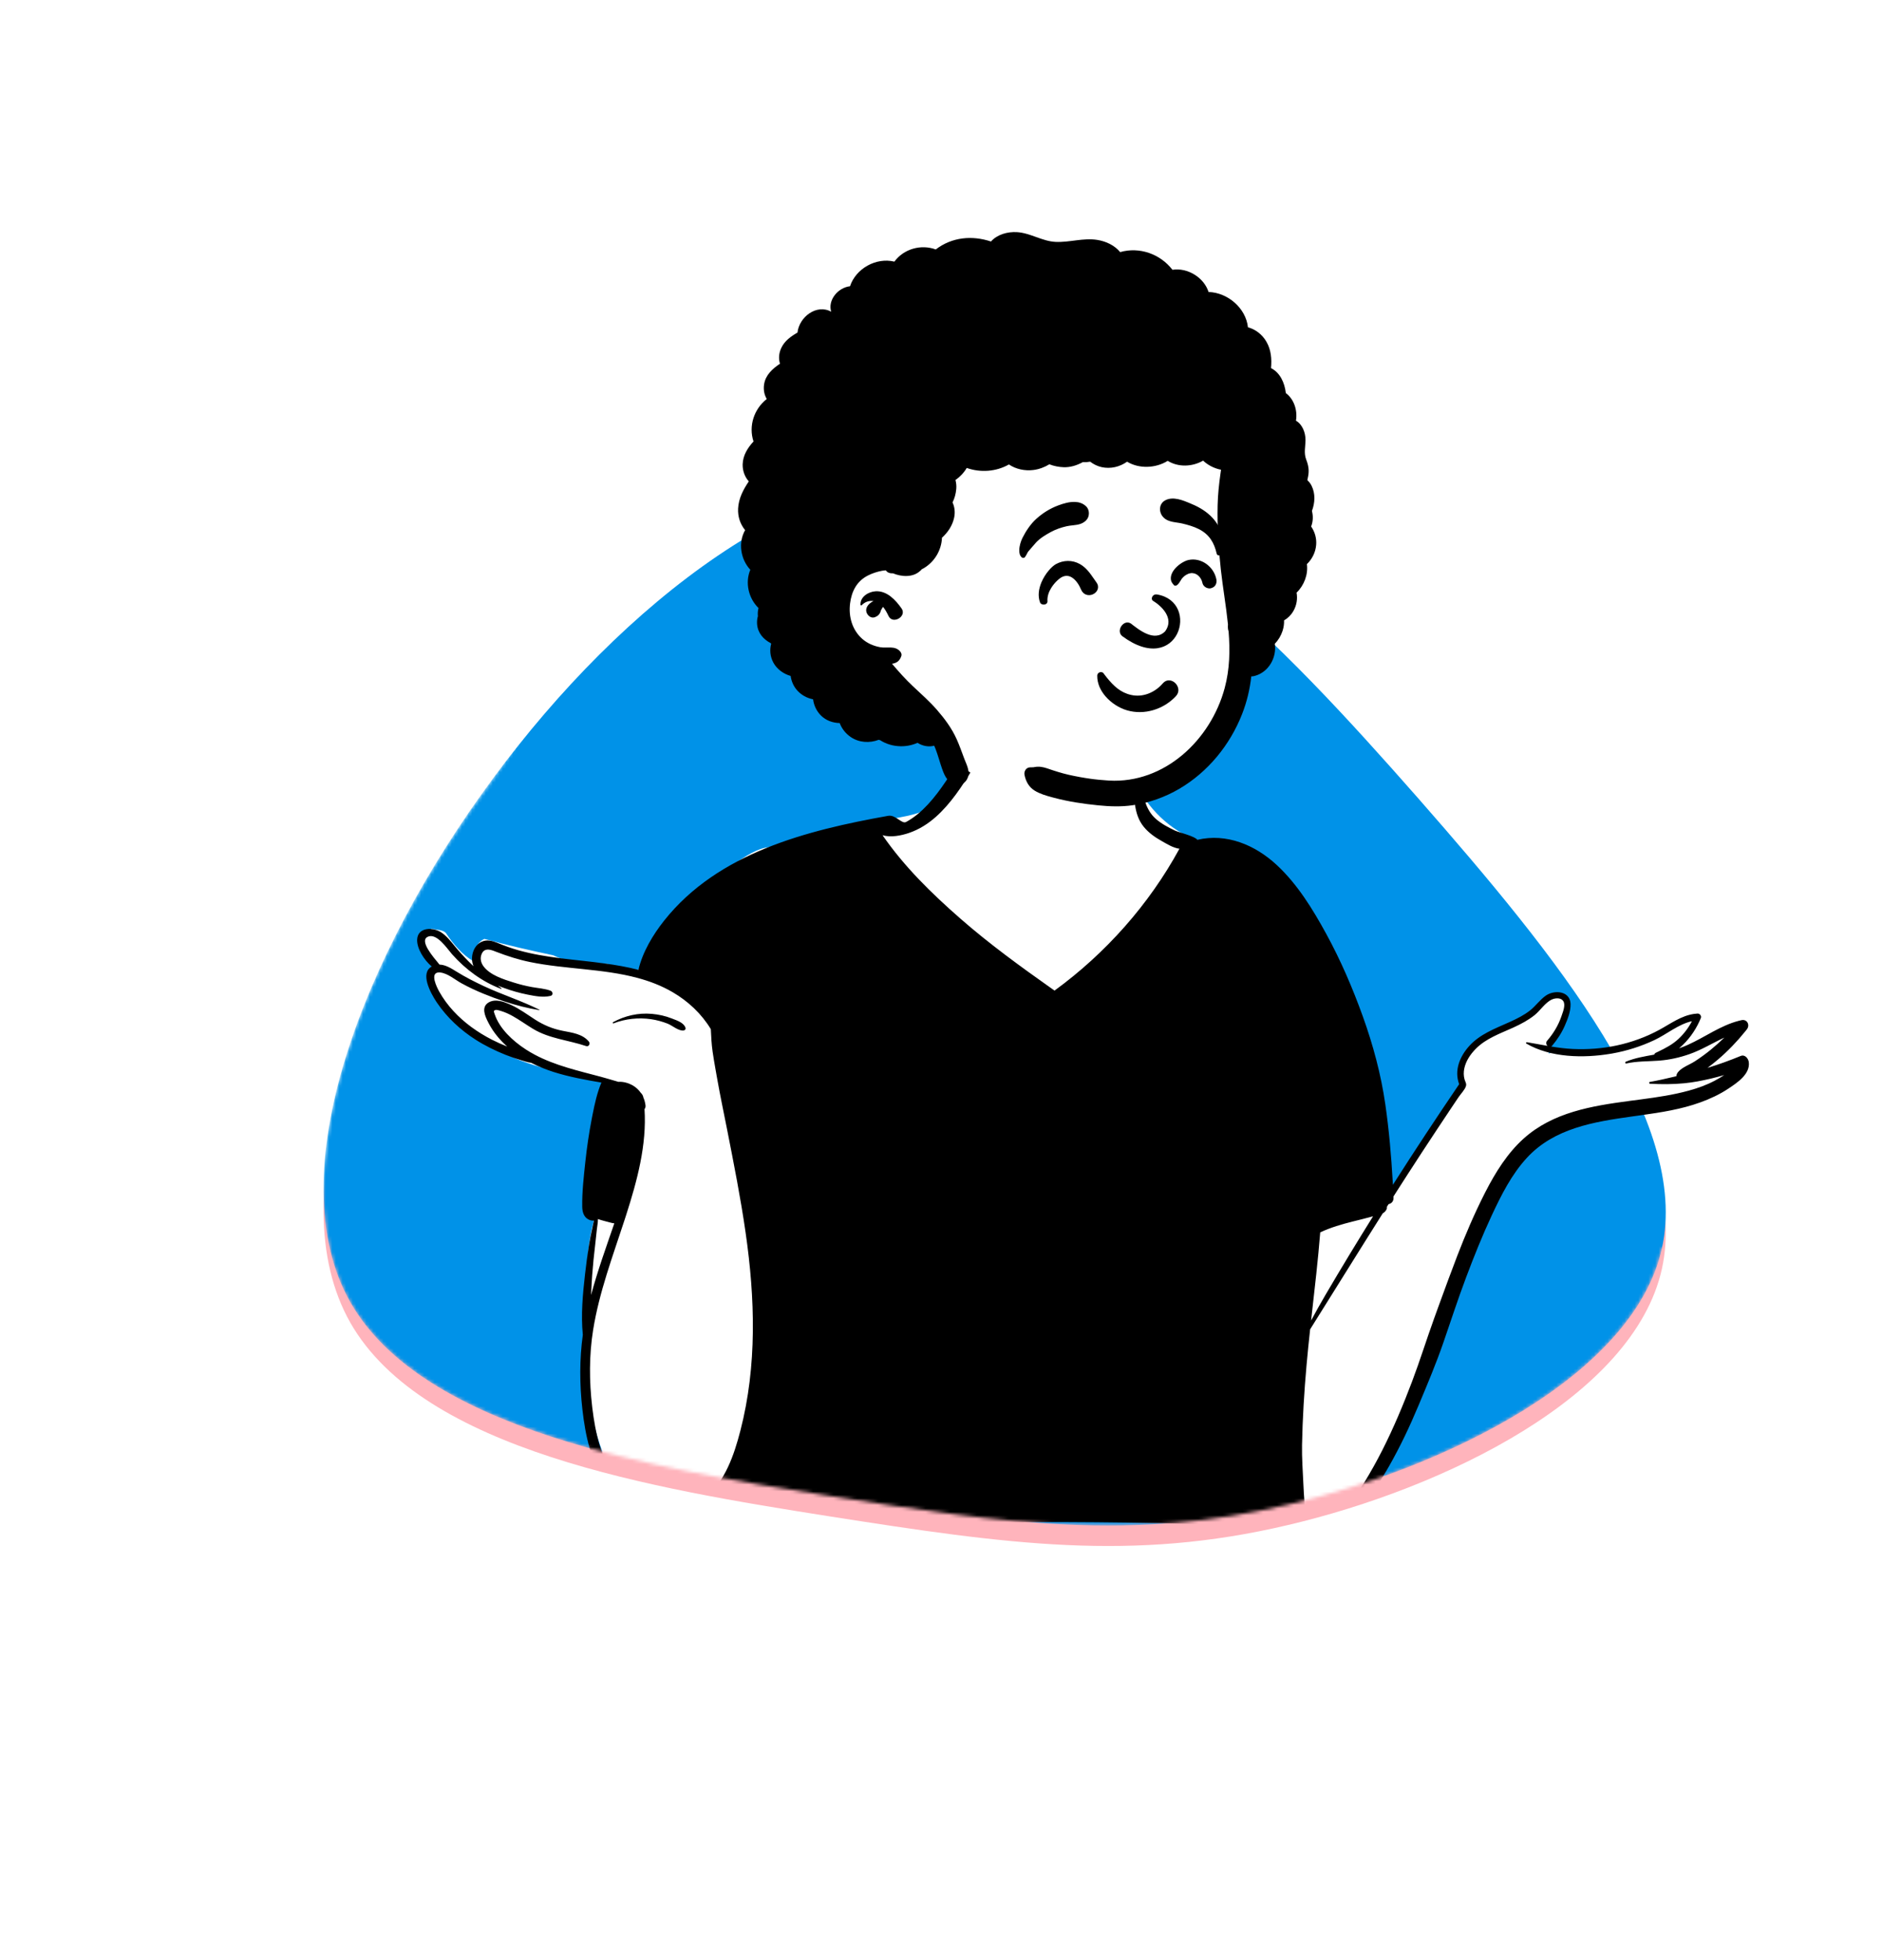 <svg width="552" height="575" viewBox="0 0 552 575" fill="none" xmlns="http://www.w3.org/2000/svg">
<g filter="url(#filter0_d)">
<path d="M243.47 438.848C191.579 430.665 124.197 419.586 102.764 382.023C81.45 344.495 106.086 280.482 144.604 228.35C183.088 176.337 235.489 136.086 283.471 138.844C331.377 141.644 374.866 187.453 415.97 234.186C457.039 281.037 495.766 328.888 487.432 366.277C479.099 403.666 423.781 430.551 377.825 441.354C331.911 452.233 295.437 446.989 243.47 438.848Z" fill="#FFB4BC"/>
</g>
<mask id="mask0" mask-type="alpha" maskUnits="userSpaceOnUse" x="0" y="0" width="552" height="553">
<path d="M243.473 438.849C191.582 430.666 124.2 419.587 102.767 382.024C81.453 344.495 106.089 280.482 144.607 228.35C183.091 176.337 220.883 49.982 268.865 52.74C316.771 55.541 336.724 33.008 377.828 79.74C461.365 254.241 595.865 324.741 487.435 366.278C479.102 403.667 423.784 430.551 377.828 441.354C331.914 452.234 295.44 446.989 243.473 438.849Z" fill="#FFB4BC"/>
</mask>
<g mask="url(#mask0)">
<path d="M243.47 438.848C191.579 430.665 124.197 419.586 102.764 382.023C81.45 344.495 106.086 280.482 144.604 228.35C183.088 176.337 235.489 136.086 283.471 138.844C331.377 141.644 374.866 187.453 415.97 234.186C457.039 281.037 495.766 328.888 487.432 366.277C479.099 403.666 423.781 430.551 377.825 441.354C331.911 452.233 295.437 446.989 243.47 438.848Z" fill="#0092E8"/>
<path fill-rule="evenodd" clip-rule="evenodd" d="M493.074 314.385C496.509 312.592 499.862 310.643 503.162 308.615C505.486 307.224 503.428 303.721 501.045 304.987C499.826 305.634 498.612 306.288 497.394 306.932C498.353 306.105 499.242 305.206 500.038 304.225L499.983 304.171C503.056 301.417 499.109 296.221 495.615 298.483C492.534 300.718 489.424 302.997 485.887 304.469C478.56 307.577 470.479 308.091 462.616 308.181C459.738 307.964 456.99 308.463 454.197 309.019C455.292 304.626 458.032 301.308 459.485 297.053C460.557 292.758 454.358 289.831 452.162 293.961C451.623 294.975 451.109 296 450.606 297.031C445.858 301.352 437.929 300.971 433.141 305.61C430.413 308.032 429.078 311.318 428.551 314.616C428.193 316.856 428.749 319.101 427.396 321.085C420.851 330.344 410.511 344.981 405.26 355.171C401.541 330.956 391.614 301.004 381.357 278.862C377.966 271.781 374.085 264.861 368.992 258.859C369.569 256.857 367.531 253.303 366.236 254.397C362.247 249.523 355.196 248.261 349.527 245.838C341.873 242.564 335.524 235.759 332.402 228.024C328.392 213.296 318.519 211.425 304.827 212.076C291.723 212.06 282.028 217.667 279.168 231.011C273.36 241.14 259.645 239.465 249.778 242.146C242.547 243.798 235.529 246.353 228.86 249.597C221.441 242.557 194.869 272.104 192.453 279.708C193.875 279.984 195.289 280.316 196.689 280.72C197.936 281.081 197.412 282.966 196.155 282.664C194.589 282.288 193.014 282.029 191.431 281.849C191.383 282.001 191.34 282.151 191.309 282.3C191.131 282.288 190.954 282.273 190.776 282.261C191.17 282.466 191.549 282.704 191.919 283.011C192.812 283.753 191.649 285.185 190.7 284.594C189.806 283.924 188.635 284.03 187.562 283.805C187.498 286.012 179.629 283.543 178.406 282.812C172.973 282.132 167.384 282.862 162.312 280.241C155.563 278.819 148.764 277.247 142.091 275.436C140.324 276.125 138.664 278.59 140.067 280.399C140.856 281.222 139.842 282.567 138.848 281.981C135.515 280.019 132.937 276.955 130.752 273.655C129.723 272.617 127.897 272.84 126.515 272.409C126.331 272.741 126.222 273.112 126.223 273.491C120.361 274.456 124.543 280.862 127.49 282.857C125.927 283.876 125.867 285.87 126.004 287.535C125.673 288.128 125.562 288.864 125.851 289.528C126.953 292.07 129.337 294.21 131.15 296.269C133.152 298.543 134.936 300.829 137.372 302.672C146.655 309.751 157.857 313.709 169.35 315.257C173.43 315.884 179.3 316.843 181.827 320.295C181.207 324.392 180.068 328.321 179.036 332.316C177.592 337.618 177.69 343.17 177.671 348.576C177.469 348.413 177.081 348.447 177.024 348.756C176.688 350.997 176.438 353.288 175.077 355.171C173.883 358.673 173.089 362.408 172.642 366.086C170.855 383.526 170.428 401.479 174.459 418.647C176.014 425.016 178.544 431.069 181.99 436.643C183.018 438.305 184.67 438.792 186.154 438.465C191.119 441.046 197.374 441.873 202.726 441.218C220.972 436.05 214.615 448.493 240.197 444.683C284.355 439.056 328.981 450.114 373.045 443.622C374.131 452.007 388.338 449.602 393.272 446.057C408.069 435.052 415.417 400.212 422.843 382.537C427.947 368.607 436.495 343.933 447.688 334.585C451.045 331.959 455.102 330.577 459.161 329.46C474.312 325.555 489.521 321.861 504.7 318.064C507.274 317.43 506.811 313.038 504.059 313.32C500.406 313.694 496.74 314.032 493.074 314.385Z" fill="white"/>
<path fill-rule="evenodd" clip-rule="evenodd" d="M155.807 311.773C154.781 311.645 153.775 311.28 152.776 310.991C151.251 310.545 149.756 310.025 148.284 309.432C145.246 308.214 142.299 306.775 139.536 305.014C135.074 302.167 131.131 298.517 128.157 294.124L127.953 293.817C126.255 291.23 123.124 285.486 126.635 283.522C124.372 281.63 122.233 278.232 122.354 275.609C122.524 271.9 127.071 271.95 129.421 273.523C130.96 274.553 132.113 275.995 133.27 277.414C134.551 278.99 135.919 280.493 137.34 281.938C137.717 282.321 138.098 282.695 138.486 283.064L138.876 283.431C138.815 283.287 138.762 283.139 138.715 282.988C137.93 280.543 138.866 277.36 141.31 276.24C142.806 275.554 144.359 275.973 145.808 276.555L146.031 276.646C147.982 277.454 149.957 278.168 151.988 278.742C160.27 281.08 168.913 281.469 177.399 282.636C180.668 283.089 183.997 283.659 187.249 284.497C188.49 279.228 191.531 274.177 194.83 270.022C210.628 250.142 236.682 243.572 260.516 239.319C262.689 238.933 264.49 241.811 265.754 241.13C268.151 239.842 270.26 238.017 272.11 236.035C276.057 231.805 278.856 226.831 282.145 222.119C283.771 219.791 287.513 221.874 286.004 224.373L285.265 225.594C282.222 230.596 278.852 235.751 274.487 239.63C272.167 241.69 269.592 243.317 266.649 244.332C264.419 245.101 261.291 245.748 258.85 245.003L258.557 244.576C258.654 244.719 258.752 244.862 258.85 245.003C265.22 254.237 273.213 262.052 281.635 269.428C290.136 276.868 299.307 283.531 308.533 290.046L309.302 290.588C324.332 279.621 337.029 265.316 345.937 248.972C344.07 248.747 342.223 247.55 340.627 246.657C338.706 245.577 336.899 244.289 335.491 242.572C332.423 238.832 332.822 234.012 332.269 229.474C332.235 229.193 332.607 229.122 332.778 229.263C334.441 230.645 335.025 232.909 335.719 234.864C336.483 237.014 337.348 238.785 339.101 240.298C340.734 241.707 342.726 242.743 344.66 243.665C345.658 244.139 350.61 245.355 351.175 246.362C359.731 244.353 368.066 247.824 374.406 253.681C380.531 259.339 385.027 266.694 388.997 273.956C393.231 281.704 396.702 289.78 399.692 298.081C402.723 306.507 405.046 315.117 406.324 323.985C407.402 331.461 408.063 339.055 408.491 346.616L408.543 347.56C414.873 337.622 421.361 327.788 427.982 318.041C426.477 314.02 428.143 309.915 430.963 306.809C434.088 303.371 438.41 301.774 442.543 299.916L443.087 299.67C445.079 298.761 447.065 297.76 448.786 296.398C450.442 295.083 451.66 293.272 453.403 292.061C455.938 290.297 460.538 290.672 460.655 294.526C460.715 296.643 459.807 298.964 458.975 300.865C458.033 303.016 456.762 304.964 455.254 306.755C455.184 306.838 455.108 306.904 455.03 306.956L454.972 306.993C457.057 307.339 459.16 307.617 461.302 307.714C465.624 307.912 469.992 307.594 474.223 306.681C478.555 305.749 482.753 304.233 486.649 302.12C489.978 300.315 493.063 297.981 496.844 297.431C497.193 297.377 497.545 297.344 497.907 297.323C498.511 297.29 499.114 298.001 498.876 298.598C498.745 298.927 498.608 299.252 498.457 299.581C497.15 302.462 495.144 305.257 492.642 307.378L492.449 307.54C493.331 307.235 494.199 306.893 495.054 306.507C500.08 304.243 504.64 300.822 510.027 299.447C510.282 299.379 510.54 299.319 510.799 299.262C512.465 298.903 513.343 300.714 512.364 301.955C512.207 302.157 512.049 302.354 511.885 302.552C509.481 305.537 506.829 308.308 503.905 310.797C502.903 311.648 501.87 312.474 500.817 313.262C500.374 313.596 499.928 313.923 499.477 314.245L499.255 314.402C499.781 314.03 500.301 313.651 500.817 313.262C504.116 312.262 507.369 311.078 510.55 309.767C511.814 309.247 512.797 310.528 512.931 311.581C513.38 315.11 509.464 317.663 506.916 319.359C504.361 321.064 501.548 322.358 498.668 323.398C493.131 325.4 487.315 326.309 481.508 327.123L478.688 327.516C467.524 329.078 455.864 330.945 447.854 339.635C443.365 344.505 440.327 350.555 437.548 356.509C434.772 362.456 432.334 368.56 430.021 374.698C427.624 381.051 425.535 387.52 423.315 393.937C421.277 399.828 418.842 405.645 416.431 411.402L416.05 412.31C410.93 424.546 404.815 436.07 396.292 446.287C394.888 447.974 392.618 445.579 393.915 443.909C402.83 432.411 409.033 418.844 414.152 405.31C416.483 399.153 418.434 392.847 420.673 386.655L422.006 382.977C423.786 378.074 425.581 373.177 427.453 368.312C429.823 362.157 432.428 356.076 435.409 350.193L435.725 349.574C438.643 343.898 442.11 338.305 446.882 334.01C455.471 326.276 466.899 324.421 477.95 322.951L481.426 322.493C486.098 321.872 490.783 321.186 495.326 319.936C497.947 319.219 500.509 318.3 502.916 317.032C503.875 316.529 504.81 315.976 505.716 315.372C503.134 316.13 500.516 316.75 497.85 317.236C496.546 317.474 495.255 317.653 493.968 317.777C490.652 318.105 487.363 318.091 483.967 317.914C483.678 317.897 483.584 317.445 483.893 317.387C486.258 316.967 488.626 316.441 490.984 315.87L491.691 315.697C491.705 315.305 491.859 314.888 492.181 314.493C493.354 313.064 495.584 312.333 497.129 311.323C498.749 310.267 500.318 309.127 501.813 307.905C503.181 306.789 504.495 305.608 505.759 304.374L506.138 304.001C506.013 304.126 505.886 304.25 505.759 304.374C502.346 305.95 499.111 307.973 495.547 309.221C492.714 310.216 489.743 310.887 486.746 311.125L486.56 311.14L486.374 311.152C483.246 311.377 480.098 311.286 477.016 311.964C476.671 312.041 476.564 311.578 476.872 311.447C479.564 310.327 482.364 309.894 485.194 309.371C485.254 309.15 485.408 308.952 485.676 308.824L486.4 308.479C488.556 307.443 490.566 306.397 492.358 304.716C493.941 303.23 495.259 301.493 496.248 299.567C492.288 300.436 488.811 303.438 485.21 305.125C481.288 306.966 477.137 308.288 472.872 309.039L472.386 309.123C464.417 310.453 454.833 310.283 447.693 306.138C447.465 306.004 447.63 305.699 447.864 305.735C449.889 306.067 451.894 306.46 453.899 306.809C453.507 306.45 453.333 305.806 453.785 305.289C455.586 303.225 457.01 300.865 457.92 298.283L458.094 297.778C458.514 296.581 459.222 294.721 458.499 293.641C457.808 292.611 456.182 292.752 455.21 293.188C453.188 294.1 451.844 296.378 450.141 297.753C448.283 299.255 446.171 300.369 444.009 301.365L443.552 301.573C439.812 303.256 435.815 304.673 432.874 307.644C431.292 309.24 429.93 311.236 429.474 313.473C429.267 314.5 429.267 315.556 429.542 316.572C429.759 317.367 430.215 317.857 429.954 318.665C429.612 319.708 428.402 320.956 427.778 321.885C427.054 322.959 426.333 324.035 425.612 325.112C424.174 327.265 422.742 329.425 421.311 331.582C418.447 335.902 415.614 340.242 412.805 344.595C411.89 346.013 410.979 347.432 410.071 348.853L408.711 350.985L407.992 352.109L406.766 354.037C406.81 354.215 406.807 354.403 406.75 354.567C406.541 355.162 406.149 355.569 405.663 355.865L405.576 355.915C398.421 367.229 391.381 378.616 384.269 389.956C383.891 393.417 383.535 396.882 383.227 400.346C382.526 408.188 382.047 416.05 381.892 423.922C381.819 427.733 382.124 431.566 382.288 435.373C382.368 437.19 382.478 439.004 382.622 440.819L382.728 442.104C382.87 443.872 382.95 445.626 382.315 447.31C381.752 448.789 380.035 449.121 379.019 447.994C365.766 447.461 352.502 447.055 339.239 446.803C315.498 446.347 291.747 446.418 268.003 446.877C256.078 447.109 244.148 447.434 232.226 447.837C226.352 448.031 220.475 448.306 214.597 448.387C211.431 448.43 206.447 447.276 206.192 443.712L206.185 443.604C205.79 443.711 205.381 443.798 204.962 443.862C204.775 443.891 204.596 443.882 204.43 443.844L204.348 443.822C199.628 445.261 193.657 443.207 189.172 442.011L188.802 441.913C184.52 440.796 181.08 439.2 178.274 435.651C173.362 429.436 171.686 421.091 170.814 413.4C169.996 406.162 169.949 398.79 170.945 391.566C170.358 385.679 170.931 379.605 171.599 373.752C171.927 370.858 172.313 367.966 172.775 365.089C173.034 363.482 173.372 361.892 173.718 360.306C173.855 359.672 173.97 358.989 174.145 358.33L174.224 358.048C173.687 358.119 173.101 358.001 172.534 357.69C171.186 356.949 170.794 355.449 170.77 354.014C170.697 349.687 171.213 345.236 171.669 340.936C172.128 336.643 172.759 332.333 173.583 328.093L173.797 327C174.422 323.829 175.137 320.555 176.396 317.575C171.666 316.77 166.948 315.915 162.358 314.459C160.119 313.745 157.913 312.856 155.807 311.773ZM402.723 356.801C402.649 356.818 402.579 356.838 402.509 356.858C400.618 357.388 398.707 357.837 396.802 358.32C393.51 359.149 390.291 360.074 387.23 361.513C386.589 369.61 385.638 377.68 384.735 385.755L384.555 387.37C385.943 384.794 387.364 382.238 388.85 379.713C393.372 372.015 397.999 364.377 402.723 356.801ZM175.377 357.603C175.387 358.565 175.186 359.565 175.078 360.49C174.904 361.993 174.763 363.503 174.586 365.005C174.223 368.023 173.915 371.045 173.69 374.077C173.546 376.013 173.452 377.955 173.369 379.897C175.27 372.79 177.787 365.837 180.181 358.874C179.781 358.831 179.372 358.734 178.95 358.621L178.24 358.43C177.821 358.322 176.462 357.988 175.377 357.603ZM408.711 350.985L408.724 351.303C408.775 352.434 408.097 353.071 407.276 353.235C407.752 352.484 408.232 351.733 408.711 350.985ZM191.185 297.414C193.186 297.591 195.148 298.018 197.018 298.756L197.199 298.826C198.583 299.36 200.606 300.032 201.059 301.509C201.186 301.929 200.844 302.274 200.452 302.308C198.95 302.428 197.179 300.818 195.788 300.275C194.239 299.671 192.616 299.222 190.973 298.983C187.282 298.443 183.433 298.853 179.96 300.198C179.755 300.278 179.628 299.953 179.812 299.855C183.312 297.95 187.205 297.062 191.185 297.414ZM148.77 307.006C148.539 306.802 148.307 306.587 148.079 306.373C146.282 304.671 144.69 302.686 143.511 300.504L143.201 299.914C142.241 298.055 141.062 295.406 143.318 294.066C144.666 293.265 146.289 293.466 147.791 293.952C147.888 293.982 147.985 294.016 148.083 294.05C148.753 294.285 149.4 294.566 149.977 294.834C152.481 295.985 154.691 297.659 157.004 299.135C159.511 300.735 161.986 301.758 164.879 302.356L165.151 302.411C167.867 302.948 170.811 303.293 172.705 305.527C173.181 306.091 172.745 307.147 171.924 306.869C166.687 305.102 161.145 304.712 156.337 301.811C154.345 300.61 152.461 299.232 150.426 298.095C149.347 297.49 148.232 296.962 147.044 296.6L146.395 296.409C146.015 296.297 145.561 296.188 145.256 296.297C144.675 296.498 144.861 296.809 145.04 297.352L145.058 297.407C146.47 301.774 150.493 305.43 154.221 307.848C155.076 308.405 155.951 308.915 156.843 309.388C162.88 312.607 169.635 314.105 176.269 315.883C176.269 315.883 180.105 316.955 181.375 317.357C182.79 317.239 184.403 317.739 185.469 318.336C186.505 318.916 187.34 319.695 187.97 320.611C187.97 320.611 188.577 321.117 188.688 321.902C189.006 322.63 189.221 323.414 189.328 324.233C189.388 324.713 189.268 325.081 189.04 325.343C189.725 335.872 186.883 346.342 183.677 356.349L183.36 357.335L183.156 357.961C179.699 368.57 175.733 379.102 173.962 390.163C172.779 397.552 172.816 405.199 173.684 412.622L173.745 413.134C174.601 420.152 176.247 428.024 180.708 433.672C182.984 436.555 185.679 437.836 189.126 438.764L189.315 438.814C192.433 439.635 195.651 440.8 198.867 441.152C201.851 441.477 204.352 440.367 207.037 439.327L207.041 439.324C212.697 434.316 215.265 427.024 217.162 419.665C222.081 400.621 221.471 380.853 218.681 361.53C217.226 351.434 215.248 341.426 213.277 331.421C212.291 326.42 211.228 321.429 210.346 316.411L209.823 313.458C209.534 311.818 209.254 310.176 209.015 308.526C208.693 306.309 208.596 304.129 208.486 301.898C205.777 297.407 201.844 293.708 197.287 291.055C194.025 289.153 190.572 287.835 187.008 286.879C176.819 284.132 165.711 284.326 155.459 282.213C152.014 281.504 148.745 280.452 145.477 279.19L145.032 279.017C143.533 278.433 142.004 278.108 141.26 279.875C140.73 281.133 141.045 282.441 141.84 283.498C143.788 286.087 147.704 287.288 150.651 288.22C152.424 288.784 154.235 289.23 156.065 289.562C157.896 289.894 159.733 289.978 161.49 290.625C162.167 290.873 162.302 291.95 161.49 292.141C159.264 292.661 157.024 292.215 154.812 291.782C152.381 291.302 149.987 290.622 147.66 289.76C147.231 289.602 146.787 289.435 146.335 289.257L145.994 289.122C146.346 289.378 146.698 289.629 147.053 289.881C147.147 289.948 147.09 290.125 146.966 290.082C141.495 288.04 136.517 284.356 132.661 279.997L132.469 279.778C131.111 278.222 128.016 273.513 125.408 274.824C122.959 276.054 127.134 280.796 128.721 282.734L128.905 282.961C130.709 283.008 132.456 284.132 133.917 285.037C136.455 286.611 139.107 287.966 141.81 289.233C147.181 291.759 152.884 293.54 158.198 296.193C158.268 296.23 158.215 296.32 158.148 296.31C154.765 295.77 151.419 294.908 148.15 293.839L148.004 293.793L147.858 293.744C145.816 293.073 143.801 292.316 141.82 291.507C139.617 290.609 137.465 289.599 135.376 288.455C133.485 287.422 131.386 285.561 129.193 285.286C128.959 285.256 128.751 285.252 128.57 285.269C126.052 285.48 128.134 289.653 128.838 290.9C129.988 292.95 131.376 294.841 132.969 296.569C136.197 300.077 140.11 302.857 144.344 305.021C145.789 305.759 147.268 306.409 148.77 307.006Z" fill="black"/>
<path fill-rule="evenodd" clip-rule="evenodd" d="M293.052 93.123C343.869 90.623 366.801 126.417 368.284 142.404C369.314 153.502 362.76 166.293 362.76 176.21C362.76 181.272 368.955 192.139 366.071 199.517C359.651 215.938 346.059 234.162 328.739 234.162C311.419 234.162 288.877 238.954 269.739 211.541C267.943 208.969 245.231 194.35 243.024 180.459C237.528 145.857 256.792 94.907 293.052 93.123Z" fill="white"/>
<path fill-rule="evenodd" clip-rule="evenodd" d="M290.656 70.847C292.473 68.768 295.541 67.936 298.267 68.097C302.226 68.332 305.67 70.777 309.609 70.958C313.74 71.149 317.726 69.717 321.867 70.381C324.405 70.79 326.919 71.968 328.545 73.953C334.178 72.34 340.293 74.477 343.881 79.142C348.306 78.454 353.121 81.386 354.475 85.652C360.098 85.833 365.405 90.351 366.032 96.013C368.279 96.606 370.23 98.156 371.427 100.205C372.818 102.58 373.049 105.304 372.798 107.98C375.443 109.332 376.788 112.236 377.14 115.309C379.557 117.113 380.607 120.357 380.114 123.419C381.964 124.462 382.92 126.89 382.91 129.057C382.9 131.079 382.364 132.871 383.118 134.823C383.79 136.561 384.031 138.01 383.662 139.831L383.624 140.008C383.559 140.305 383.504 140.59 383.454 140.87C383.955 141.31 384.378 141.86 384.696 142.501C385.856 144.842 385.683 147.512 384.799 149.887C385.186 151.399 385.137 152.996 384.564 154.449C385.636 155.994 386.2 157.888 386.034 159.854C385.849 162.054 384.844 164.025 383.321 165.482C383.727 168.488 382.505 171.735 380.296 173.852C380.609 175.651 380.339 177.537 379.355 179.243C378.653 180.459 377.709 181.364 376.62 181.996C376.656 182.999 376.52 184.026 376.186 185.055C375.722 186.482 374.937 187.797 373.904 188.857C374.52 192.8 372.16 197.176 368.006 198.283C367.657 198.376 367.324 198.418 367.005 198.425C366.592 202.218 365.691 205.959 364.295 209.511C360.748 218.556 354.298 226.465 345.886 231.399C341.725 233.838 337.051 235.508 332.28 236.205C328.847 236.709 325.545 236.584 322.098 236.242C317.773 235.81 313.428 235.162 309.223 234.049L308.547 233.869C306.804 233.402 304.967 232.863 303.457 231.922C301.767 230.869 300.889 229.246 300.5 227.334C300.283 226.27 300.957 225.125 302.121 225.103L302.196 225.104C302.451 225.109 302.704 225.099 302.959 225.083L303.152 225.07H303.162C303.175 225.067 303.182 225.067 303.195 225.067C303.309 225.05 303.42 225.016 303.53 225C304.811 224.784 305.932 224.998 307.135 225.398L307.285 225.449C309.311 226.147 311.319 226.794 313.411 227.274C315.573 227.767 317.763 228.159 319.959 228.468L320.177 228.495L320.244 228.505L320.277 228.508C320.284 228.508 320.291 228.508 320.297 228.511L320.945 228.592C321.454 228.652 321.964 228.706 322.473 228.759C323.412 228.853 324.351 228.927 325.29 228.981C341.493 229.893 355.102 217.131 359.209 201.83C360.698 196.292 360.795 190.768 360.356 185.241C360.215 184.838 360.131 184.392 360.135 183.902C360.135 183.647 360.148 183.396 360.165 183.141C359.619 177.795 358.67 172.445 358.076 167.078C357.382 160.81 356.997 154.504 357.137 148.195C357.208 145.079 357.54 141.994 357.976 138.908L358.133 137.8C356.163 137.415 354.332 136.48 352.874 135.128C349.71 136.956 345.614 137.118 342.491 135.188C338.991 137.383 334.1 137.583 330.576 135.436C328.445 136.957 325.761 137.613 323.126 137.036C321.941 136.776 320.762 136.215 319.753 135.437C319.033 135.564 318.303 135.613 317.577 135.575L317.427 135.659C315.754 136.541 313.901 137.122 311.993 137.057C310.581 137.009 309.126 136.731 307.78 136.203C306.341 137.072 304.767 137.665 303.082 137.878C300.622 138.188 297.968 137.644 295.922 136.248C292.183 138.378 287.584 138.706 283.549 137.275C282.723 138.675 281.579 139.882 280.24 140.813C280.48 141.673 280.556 142.589 280.474 143.47C280.338 144.92 279.975 146.221 279.38 147.389C280.007 148.693 280.195 150.294 279.845 151.901C279.345 154.193 278.012 156.187 276.286 157.74C276.134 161.398 274.128 164.828 270.865 166.733C270.699 166.83 270.535 166.908 270.371 166.979C270.227 167.176 270.055 167.349 269.858 167.496C267.783 169.414 264.498 169.261 261.897 168.178C261.846 168.18 261.797 168.184 261.746 168.185C260.817 168.209 260.183 167.847 259.807 167.313C259.429 167.334 259.053 167.374 258.674 167.444C257.293 167.702 255.777 168.199 254.527 168.843C251.281 170.513 249.779 173.465 249.33 177.013C248.841 180.884 249.954 184.828 252.948 187.448C254.403 188.722 256.264 189.52 258.154 189.856C260.243 190.228 262.476 189.312 264.018 191.107C264.327 191.462 264.538 191.959 264.37 192.438C263.847 193.934 262.986 194.508 261.638 194.716C263.586 197.027 265.584 199.261 267.797 201.337C270.191 203.587 272.665 205.767 274.825 208.249C277.107 210.876 279.169 213.66 280.601 216.846C281.419 218.677 282.076 220.566 282.784 222.44L282.91 222.767C283.7 224.759 284.749 226.679 283.535 228.759C283.052 229.578 281.959 230.369 280.953 230.239C278.12 229.876 277.172 227.961 276.299 225.466C275.642 223.581 275.139 221.642 274.432 219.774C274.3 219.428 274.156 219.086 274.005 218.745C272.371 219.201 270.575 218.839 269.117 217.907C267.56 218.598 265.834 218.943 264.167 218.913C261.936 218.874 259.897 218.254 258.144 217.135C258.005 217.098 257.864 217.063 257.725 217.023C255.059 218.045 251.936 217.862 249.522 216.206C247.958 215.134 246.89 213.703 246.282 212.109C244.262 212.071 242.264 211.354 240.816 209.921C239.487 208.605 238.711 206.907 238.48 205.142C236.741 204.797 235.111 203.957 233.833 202.54C232.765 201.357 232.116 199.851 231.897 198.286C229.78 197.682 227.87 196.299 226.827 194.37C225.856 192.575 225.716 190.627 226.191 188.855L226.068 188.678C223.886 187.536 222.222 185.667 222.051 182.996C222.003 182.236 222.084 181.475 222.291 180.755C222.216 179.951 222.264 179.146 222.475 178.368C219.541 175.514 218.478 170.929 220.071 167.139C217.204 164.053 216.446 159.173 218.549 155.511C217.107 153.766 216.366 151.543 216.49 149.168C216.644 146.203 218.002 143.614 219.628 141.215C218.421 139.88 217.777 138.019 217.825 136.221C217.891 133.615 219.276 131.371 221.01 129.513C219.497 124.925 221.187 119.947 224.899 117.043C224.148 115.805 223.869 114.272 224.114 112.719C224.543 110.006 226.578 108.158 228.774 106.696C228.315 105.2 228.436 103.586 229.167 102.04C230.142 99.977 231.983 98.669 233.904 97.562C234.4 92.987 239.51 89.08 243.795 91.441C242.732 88.037 245.793 84.361 249.314 83.972C251.037 78.746 256.981 75.453 262.325 76.751C265.058 73.014 270.144 71.576 274.462 73.178C279.21 69.539 285.1 68.999 290.656 70.847ZM256.837 173.451C260.173 173.27 262.674 175.994 264.431 178.486C266.08 180.824 261.849 183.292 260.615 180.716C260.173 179.797 259.67 178.825 258.996 178.02C258.883 178.178 258.783 178.342 258.683 178.511L258.584 178.68C258.51 178.804 258.433 178.932 258.369 179.063C258.376 179.086 258.275 179.395 258.272 179.408C257.997 180.243 257.397 180.78 256.579 181.068C255.523 181.437 254.523 180.642 254.185 179.71C253.645 178.221 254.899 176.923 256.203 176.332C254.922 176.124 253.662 176.561 252.736 177.547C252.609 177.684 252.394 177.573 252.388 177.402C252.28 175.065 254.725 173.565 256.837 173.451Z" fill="black"/>
<path fill-rule="evenodd" clip-rule="evenodd" d="M338.194 208.331C335.725 209.046 333.074 209.11 330.556 208.371C328.272 207.701 325.928 206.225 324.247 204.273C322.754 202.539 321.787 200.431 321.825 198.182C321.83 197.925 321.921 197.71 322.063 197.544C322.215 197.365 322.427 197.242 322.655 197.188C322.889 197.133 323.136 197.153 323.347 197.249C323.538 197.335 323.701 197.482 323.803 197.698C324.061 198.037 324.319 198.371 324.577 198.697C326.654 201.262 328.665 203.179 331.787 203.866C333.482 204.24 335.174 204.074 336.726 203.505C338.388 202.895 339.891 201.824 341.068 200.453C341.6 199.833 342.228 199.58 342.843 199.576C343.539 199.571 344.227 199.895 344.745 200.412C345.254 200.92 345.595 201.611 345.626 202.333C345.654 202.968 345.447 203.63 344.897 204.221C343.084 206.168 340.736 207.594 338.194 208.331ZM338.119 176.202C340.65 177.741 344.508 181.331 341.785 185.148C338.579 188.513 333.963 184.654 331.688 182.909C329.579 181.557 327.209 185.035 329.166 186.614C345.602 198.788 352.273 176.604 339.399 174.392C337.982 174.148 337.455 175.725 338.119 176.202ZM314.436 169.427C313.622 168.907 312.665 168.728 311.604 169.211C310.775 169.588 309.321 170.845 308.309 172.498C307.616 173.629 307.126 174.955 307.228 176.337C307.252 176.658 307.133 176.895 306.946 177.07C306.798 177.208 306.585 177.309 306.335 177.341C306.122 177.368 305.884 177.344 305.69 177.283C305.322 177.168 305.127 176.929 305.054 176.734C304.345 174.852 304.651 172.751 305.445 170.856C306.516 168.299 308.462 166.156 309.737 165.466C311.919 164.283 314.493 164.229 316.678 165.434C318.538 166.459 319.701 168.114 320.858 169.801C321.104 170.159 321.348 170.515 321.6 170.865C322.105 171.566 322.156 172.261 321.96 172.857C321.743 173.517 321.19 174.075 320.499 174.366C319.86 174.636 319.118 174.674 318.462 174.397C317.907 174.163 317.398 173.707 317.076 172.933C316.534 171.63 315.631 170.192 314.436 169.427ZM355.762 172.327C355.205 172.617 354.769 172.705 354.151 172.52C353.809 172.417 353.471 172.22 353.207 171.955C352.944 171.693 352.755 171.367 352.682 171.005C352.501 170.112 352.013 169.276 351.317 168.731C350.722 168.266 349.971 168.019 349.138 168.158C348.239 168.308 347.383 168.885 346.793 169.565C346.596 169.792 346.442 170.05 346.287 170.307C345.996 170.787 345.714 171.233 345.313 171.585C345.161 171.719 344.932 171.812 344.71 171.812C344.62 171.812 344.529 171.798 344.442 171.77C343.547 170.872 343.375 170.191 343.404 169.515C343.434 168.807 343.714 168.089 344.165 167.42C345.224 165.849 347.234 164.562 348.59 164.27C350.448 163.871 352.292 164.35 353.771 165.388C355.293 166.456 356.421 168.114 356.773 169.983C356.857 170.433 356.821 170.918 356.65 171.34C356.483 171.751 356.191 172.104 355.762 172.327ZM318.532 152.685C317.417 153.771 316.097 153.94 314.763 154.089C314.021 154.173 313.429 154.241 312.846 154.372C311.245 154.734 309.662 155.279 308.218 156.063C306.708 156.883 305.063 157.872 303.88 159.139C303.598 159.44 303.333 159.757 303.067 160.074C302.825 160.363 302.592 160.641 302.346 160.909C302.063 161.218 301.795 161.541 301.528 161.863C301.363 162.135 301.331 162.202 301.297 162.271C301.247 162.376 301.189 162.493 301.123 162.618C301.032 162.79 300.925 162.979 300.814 163.149C300.628 163.461 300.528 163.547 300.442 163.586C300.299 163.649 300.164 163.681 300.033 163.664C299.909 163.648 299.793 163.589 299.679 163.492C299.106 163.008 298.937 162.214 298.955 161.371C298.981 160.092 299.453 158.677 299.887 157.806C300.898 155.784 302.299 153.681 303.985 152.172C305.908 150.449 308.012 149.145 310.429 148.246C311.93 147.687 313.669 147.174 315.305 147.239C316.483 147.286 317.607 147.636 318.536 148.51C319.106 149.047 319.38 149.811 319.38 150.574C319.38 151.352 319.095 152.135 318.532 152.685ZM358.03 162.635C357.959 162.751 357.861 162.831 357.752 162.879C357.637 162.93 357.51 162.944 357.387 162.923C357.265 162.903 357.149 162.847 357.057 162.763C356.969 162.682 356.901 162.574 356.871 162.442C356.131 159.191 354.694 156.771 351.627 155.211C350.118 154.443 348.383 153.956 346.74 153.567C346.263 153.454 345.759 153.381 345.251 153.306C343.659 153.074 342.056 152.808 341.018 151.52C340.393 150.745 340.13 149.753 340.278 148.847C340.418 147.993 340.917 147.21 341.824 146.741C344.081 145.573 346.886 146.719 349.165 147.695C349.334 147.767 349.5 147.838 349.663 147.907C351.892 148.848 353.925 150.09 355.596 151.867C356.922 153.277 358.151 155.361 358.646 157.505C359.057 159.288 358.96 161.109 358.03 162.635Z" fill="black"/>
</g>
<defs>
<filter id="filter0_d" x="18.862" y="75.239" width="508.762" height="499.142" filterUnits="userSpaceOnUse" color-interpolation-filters="sRGB">
<feFlood flood-opacity="0" result="BackgroundImageFix"/>
<feColorMatrix in="SourceAlpha" type="matrix" values="0 0 0 0 0 0 0 0 0 0 0 0 0 0 0 0 0 0 127 0"/>
<feOffset dy="6"/>
<feGaussianBlur stdDeviation="8"/>
<feColorMatrix type="matrix" values="0 0 0 0 0 0 0 0 0 0.573 0 0 0 0 0.91 0 0 0 0.16 0"/>
<feBlend mode="normal" in2="BackgroundImageFix" result="effect1_dropShadow"/>
<feBlend mode="normal" in="SourceGraphic" in2="effect1_dropShadow" result="shape"/>
</filter>
</defs>
</svg>
